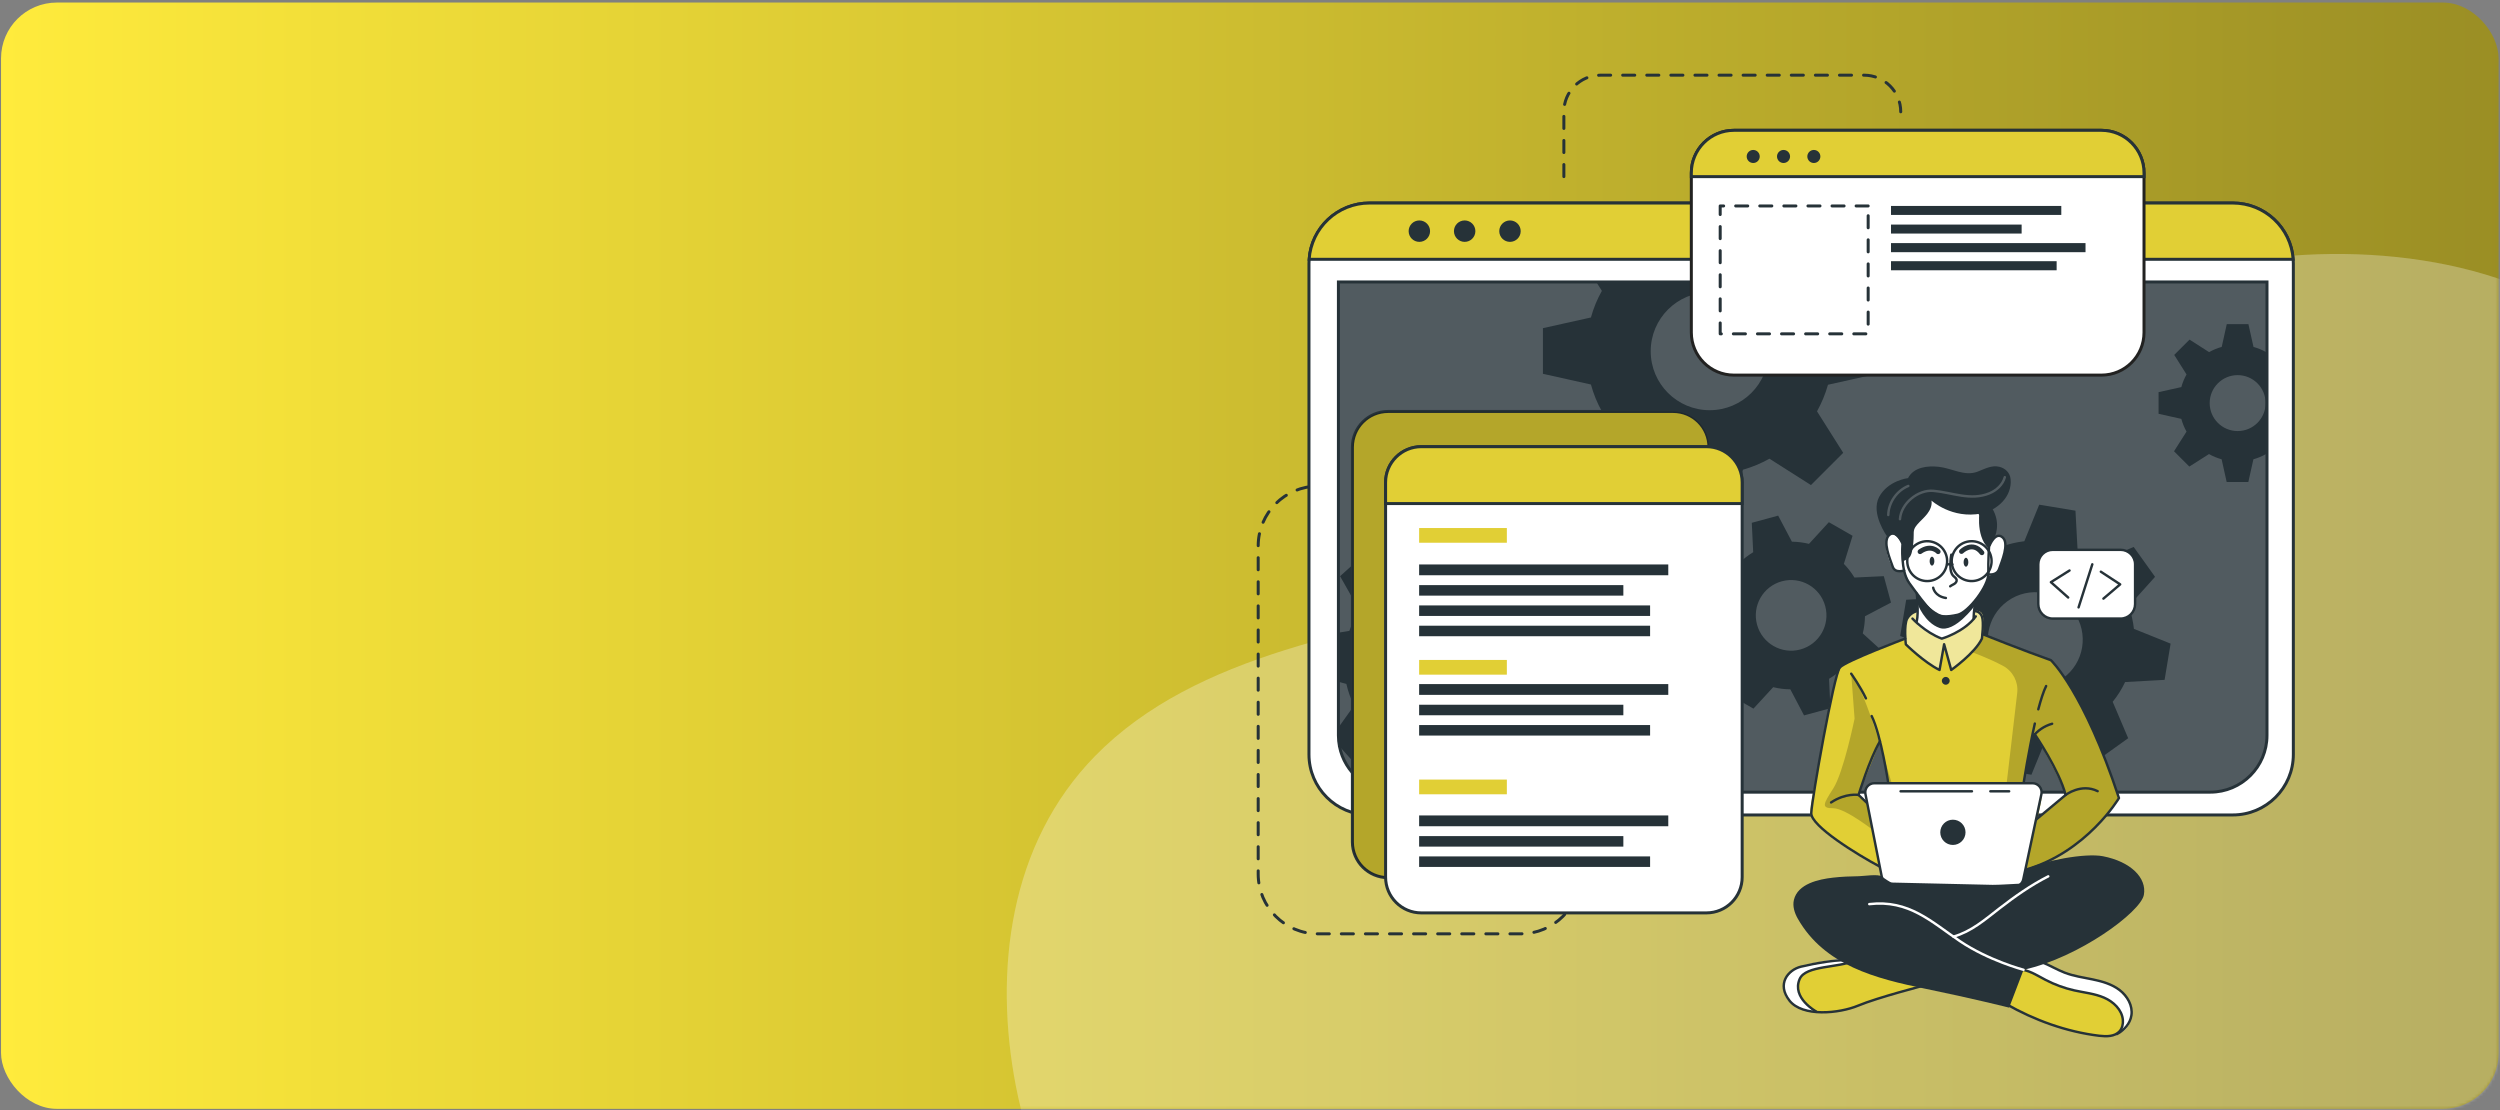 <svg width="822" height="365" viewBox="0 0 822 365" fill="none" xmlns="http://www.w3.org/2000/svg">
<rect x="0" y="0" width="822" height="365" fill="#808080" stroke="none"/>
<rect x="0.338" y="0.837" width="821.201" height="363.753" rx="18.371" fill="url(#paint0_linear_34_3092)"/>
<mask id="mask0_34_3092" style="mask-type:alpha" maskUnits="userSpaceOnUse" x="0" y="0" width="822" height="365">
<rect x="0.338" y="0.837" width="821.201" height="363.753" rx="18.371" fill="url(#paint1_linear_34_3092)"/>
</mask>
<g mask="url(#mask0_34_3092)">
<path d="M684.018 103.078C656.581 117.384 634.726 138.595 608.703 154.809C575.563 175.46 536.446 187.52 497.005 196.16C447.87 206.924 393.226 214.806 360.177 248.464C331.756 277.407 326.747 319.3 333.997 356.966C367.56 531.333 687.632 521.51 788.595 406.576C842.347 345.387 946.773 152.495 832.95 96.328C827.87 93.821 822.455 91.809 816.938 90.173C774.796 77.672 722.155 83.194 684.018 103.078Z" fill="white" fill-opacity="0.18"/>
<path opacity="0.7" d="M684.018 103.078C656.581 117.384 634.726 138.595 608.703 154.809C575.563 175.46 536.446 187.52 497.005 196.16C447.87 206.924 393.226 214.806 360.177 248.464C331.756 277.407 326.747 319.3 333.997 356.966C367.56 531.333 687.632 521.51 788.595 406.576C842.347 345.387 946.773 152.495 832.95 96.328C827.87 93.821 822.455 91.809 816.938 90.173C774.796 77.672 722.155 83.194 684.018 103.078Z" fill="white" fill-opacity="0.18"/>
</g>
<path d="M438.21 159.852H433.353C422.495 159.852 413.693 168.654 413.693 179.512V287.384C413.693 298.24 422.495 307.043 433.353 307.043H500.007C510.865 307.043 519.667 298.241 519.667 287.384" stroke="#263238" stroke-width="0.989" stroke-miterlimit="10" stroke-linecap="round" stroke-linejoin="round" stroke-dasharray="3.96 3.96"/>
<path d="M514.199 58.069V36.76C514.199 30.111 519.59 24.72 526.239 24.72H612.921C619.57 24.72 624.961 30.111 624.961 36.76" stroke="#263238" stroke-width="0.989" stroke-miterlimit="10" stroke-linecap="round" stroke-linejoin="round" stroke-dasharray="3.96 3.96"/>
<path d="M754.051 86.659V248.06C754.051 259.045 745.141 267.955 734.156 267.955H450.282C439.296 267.955 430.387 259.046 430.387 248.06V86.659C430.387 86.184 430.406 85.719 430.446 85.255C431.158 74.922 439.77 66.755 450.281 66.755H734.155C744.666 66.755 753.279 74.922 753.99 85.255C754.031 85.719 754.051 86.184 754.051 86.659Z" fill="white" stroke="#263238" stroke-width="0.989" stroke-miterlimit="10" stroke-linecap="round" stroke-linejoin="round"/>
<path d="M726.74 260.452H458.713C448.415 260.452 440.068 252.104 440.068 241.807V92.711H745.384V241.806C745.384 252.104 737.037 260.452 726.74 260.452Z" fill="#263238"/>
<path opacity="0.2" d="M745.39 92.71V241.811C745.39 252.104 737.13 260.449 726.952 260.449H458.506C448.329 260.449 440.068 252.104 440.068 241.811V92.71H745.39Z" fill="white"/>
<path d="M753.991 85.255H430.445C431.157 74.922 439.769 66.755 450.28 66.755H734.155C744.666 66.755 753.278 74.921 753.991 85.255Z" fill="#E1CF35" stroke="#263238" stroke-width="0.989" stroke-miterlimit="10"/>
<path d="M470.206 76.004C470.206 77.95 468.628 79.528 466.682 79.528C464.736 79.528 463.158 77.95 463.158 76.004C463.158 74.058 464.736 72.481 466.682 72.481C468.628 72.481 470.206 74.058 470.206 76.004Z" fill="#263238"/>
<path d="M485.104 76.004C485.104 77.95 483.526 79.528 481.58 79.528C479.634 79.528 478.057 77.95 478.057 76.004C478.057 74.058 479.634 72.481 481.58 72.481C483.525 72.481 485.104 74.058 485.104 76.004Z" fill="#263238"/>
<path d="M496.481 79.528C498.427 79.528 500.004 77.95 500.004 76.004C500.004 74.058 498.427 72.481 496.481 72.481C494.535 72.481 492.957 74.058 492.957 76.004C492.957 77.95 494.535 79.528 496.481 79.528Z" fill="#263238"/>
<path d="M745.383 92.716V241.807C745.383 252.1 737.037 260.456 726.734 260.456H458.711C449.654 260.456 442.109 253.99 440.428 245.427L440.418 245.417V245.378C440.191 244.22 440.072 243.025 440.072 241.808V92.716H745.383Z" stroke="#263238" stroke-width="0.989" stroke-miterlimit="10"/>
<path d="M745.094 115.777C743.789 115.045 742.395 114.471 740.951 114.066L739.28 106.582H732.161L730.5 114.066C729.046 114.462 727.652 115.045 726.347 115.777L719.92 111.663L714.887 116.696L718.931 123.123C718.19 124.438 717.616 125.832 717.221 127.276L709.736 128.937V136.056L717.221 137.727C717.616 139.191 718.19 140.595 718.931 141.91L714.818 148.376L719.851 153.409L726.318 149.296C727.623 150.037 729.017 150.611 730.47 151.016L732.131 158.492H739.25L740.921 151.016C742.365 150.611 743.759 150.027 745.064 149.296L745.391 149.504V115.587L745.094 115.777ZM735.74 141.733C730.658 141.733 726.544 137.619 726.544 132.537C726.544 127.464 730.658 123.341 735.74 123.341C740.823 123.341 744.936 127.464 744.936 132.537C744.936 137.619 740.823 141.733 735.74 141.733Z" fill="#263238"/>
<path d="M616.824 122.987V107.977L601.042 104.477C600.182 101.431 598.976 98.485 597.434 95.716L599.342 92.71H524.856L526.695 95.637C525.142 98.396 523.936 101.332 523.096 104.387L507.314 107.897V122.907L523.096 126.427C523.937 129.503 525.142 132.469 526.695 135.248L518.023 148.883L528.643 159.493L542.269 150.821C545.038 152.374 547.974 153.59 551.029 154.45L554.529 170.211H569.539L573.069 154.45C576.114 153.589 579.042 152.363 581.8 150.821L595.435 159.493L606.045 148.883L597.433 135.248C598.965 132.479 600.182 129.552 601.041 126.507L616.824 122.987ZM562.143 134.873C551.434 134.873 542.753 126.192 542.753 115.483C542.753 104.774 551.434 96.092 562.143 96.092C572.852 96.092 581.534 104.774 581.534 115.483C581.534 126.192 572.852 134.873 562.143 134.873Z" fill="#263238"/>
<path d="M517.267 226.056L517.9 214.151L505.56 210.671C504.986 208.228 504.135 205.845 503.028 203.591L510.484 193.12L502.494 184.25L491.321 190.569C489.185 189.234 486.911 188.136 484.518 187.316L482.382 174.659L470.477 174.026L467.036 186.406C464.584 186.95 462.211 187.8 459.957 188.917L449.495 181.462L440.615 189.452L446.944 200.635C445.58 202.761 444.491 205.035 443.681 207.428L440.072 208.021V224.149L442.692 224.89C443.246 227.352 444.096 229.735 445.224 231.989L440.072 239.198L440.418 245.377V245.417L440.428 245.427L445.738 251.32L456.931 245.002C459.067 246.376 461.361 247.484 463.754 248.294L465.79 260.446V260.456L465.889 260.961L477.794 261.594L478.11 260.456V260.446L481.235 249.214C483.707 248.66 486.08 247.82 488.354 246.702L498.796 254.148L507.675 246.168L501.367 234.975C502.711 232.849 503.799 230.575 504.59 228.192L517.267 226.056ZM485.645 207.456C479.949 201.128 470.2 200.614 463.872 206.309C457.544 212.004 457.03 221.753 462.725 228.082C468.42 234.41 478.169 234.914 484.498 229.218C490.826 223.525 491.341 213.785 485.645 207.456Z" fill="#263238"/>
<path d="M612.479 208.266C612.942 206.423 613.181 204.529 613.202 202.627L621.761 198.128L619.396 189.444L609.734 189.895C608.757 188.267 607.588 186.756 606.264 185.41L609.127 176.167L601.325 171.698L594.799 178.82C592.962 178.37 591.077 178.134 589.179 178.103L584.66 169.538L575.988 171.897L576.447 181.571C574.818 182.548 573.307 183.717 571.952 185.038L562.707 182.184L558.232 189.972L565.392 196.482C564.93 198.325 564.694 200.21 564.686 202.105L556.111 206.62L558.477 215.304L568.151 214.846C569.115 216.481 570.275 217.987 571.609 219.337L568.732 228.532L576.534 233.001L583.028 225.94C584.871 226.403 586.755 226.64 588.661 226.65L593.167 235.222L601.838 232.863L601.458 224.6L601.394 223.184C603.041 222.213 604.561 221.048 605.932 219.712L615.171 222.584L618.989 215.911L619.64 214.781L612.479 208.266ZM591.976 213.541C585.781 215.227 579.397 211.57 577.717 205.387C576.031 199.191 579.688 192.808 585.871 191.127C592.067 189.441 598.45 193.098 600.131 199.281C601.817 205.477 598.159 211.861 591.976 213.541Z" fill="#263238"/>
<path d="M711.719 223.538L713.697 211.624L701.633 206.769C701.356 204.228 700.773 201.736 699.903 199.333L708.585 189.663L701.555 179.834L689.58 184.917C687.593 183.325 685.427 181.98 683.113 180.902L682.412 167.909L670.487 165.941L665.603 177.956C663.071 178.252 660.589 178.836 658.197 179.696L648.496 171.015L638.677 178.045L643.77 190.01C642.366 191.77 641.15 193.648 640.141 195.646C640.003 195.923 639.864 196.2 639.736 196.477L626.753 197.199L624.775 209.104L626.733 209.895L636.839 213.969C637.116 216.491 637.689 218.983 638.569 221.375L629.887 231.076L636.918 240.895L648.892 235.793C650.87 237.404 653.045 238.759 655.349 239.837L656.021 252.771L667.936 254.738L672.81 242.814C675.352 242.537 677.844 241.953 680.236 241.074L689.916 249.765L699.745 242.725L694.652 230.75C696.274 228.763 697.648 226.578 698.736 224.254L711.719 223.538ZM678.288 223.005C671.278 228.018 661.528 226.407 656.515 219.396C651.492 212.395 653.113 202.645 660.114 197.633C667.125 192.61 676.875 194.231 681.887 201.232C686.91 208.242 685.289 217.991 678.288 223.005Z" fill="#263238"/>
<path d="M550.158 288.577H456.418C449.928 288.577 444.666 283.315 444.666 276.825V147.035C444.666 140.545 449.927 135.284 456.418 135.284H550.158C556.648 135.284 561.909 140.545 561.909 147.035V276.825C561.909 283.316 556.648 288.577 550.158 288.577Z" fill="#E1CF35" stroke="#263238" stroke-width="0.989" stroke-miterlimit="10"/>
<path opacity="0.2" d="M550.158 288.577H456.418C449.928 288.577 444.666 283.315 444.666 276.825V147.035C444.666 140.545 449.927 135.284 456.418 135.284H550.158C556.648 135.284 561.909 140.545 561.909 147.035V276.825C561.909 283.316 556.648 288.577 550.158 288.577Z" fill="black"/>
<path d="M572.825 158.614V288.403C572.825 294.899 567.565 300.16 561.068 300.16H467.329C460.843 300.16 455.582 294.9 455.582 288.403V158.614C455.582 152.127 460.842 146.867 467.329 146.867H561.068C567.564 146.867 572.825 152.127 572.825 158.614Z" fill="white" stroke="#263238" stroke-width="0.989" stroke-miterlimit="10" stroke-linecap="round" stroke-linejoin="round"/>
<path d="M572.825 158.614V165.565H455.582V158.614C455.582 152.127 460.842 146.867 467.329 146.867H561.068C567.564 146.867 572.825 152.127 572.825 158.614Z" fill="#E1CF35" stroke="#263238" stroke-width="0.989" stroke-miterlimit="10"/>
<path d="M495.453 173.616H466.609V178.454H495.453V173.616Z" fill="#E1CF35"/>
<path d="M495.453 216.99H466.609V221.828H495.453V216.99Z" fill="#E1CF35"/>
<path d="M495.453 256.323H466.609V261.161H495.453V256.323Z" fill="#E1CF35"/>
<path d="M548.531 185.594H466.609V189.142H548.531V185.594Z" fill="#263238"/>
<path d="M533.759 192.385H466.609V195.844H533.759V192.385Z" fill="#263238"/>
<path d="M542.552 199.063H466.609V202.521H542.552V199.063Z" fill="#263238"/>
<path d="M542.552 205.733H466.609V209.191H542.552V205.733Z" fill="#263238"/>
<path d="M548.531 224.927H466.609V228.475H548.531V224.927Z" fill="#263238"/>
<path d="M533.759 231.718H466.609V235.177H533.759V231.718Z" fill="#263238"/>
<path d="M542.552 238.395H466.609V241.853H542.552V238.395Z" fill="#263238"/>
<path d="M548.531 268.119H466.609V271.668H548.531V268.119Z" fill="#263238"/>
<path d="M533.759 274.911H466.609V278.369H533.759V274.911Z" fill="#263238"/>
<path d="M542.552 281.588H466.609V285.047H542.552V281.588Z" fill="#263238"/>
<path d="M704.953 56.872V109.328C704.953 117.07 698.684 123.339 690.942 123.339H570.121C562.388 123.339 556.109 117.07 556.109 109.328V56.872C556.109 49.13 562.388 42.851 570.121 42.851H690.942C698.684 42.851 704.953 49.13 704.953 56.872Z" fill="white" stroke="#222221" stroke-width="0.989" stroke-miterlimit="10"/>
<path d="M704.953 56.872V58.069H556.109V56.872C556.109 49.13 562.388 42.851 570.121 42.851H690.942C698.684 42.851 704.953 49.13 704.953 56.872Z" fill="#E1CF35" stroke="#263238" stroke-width="0.989" stroke-miterlimit="10"/>
<path d="M577.974 52.967C577.136 53.805 575.777 53.805 574.939 52.967C574.101 52.129 574.101 50.77 574.939 49.931C575.777 49.093 577.136 49.093 577.974 49.931C578.812 50.77 578.812 52.129 577.974 52.967Z" fill="#263238"/>
<path d="M587.943 52.967C587.105 53.805 585.746 53.805 584.908 52.967C584.07 52.129 584.07 50.77 584.908 49.931C585.746 49.093 587.105 49.093 587.943 49.931C588.781 50.77 588.781 52.129 587.943 52.967Z" fill="#263238"/>
<path d="M597.91 52.967C597.072 53.805 595.713 53.805 594.875 52.967C594.037 52.129 594.037 50.77 594.875 49.931C595.713 49.093 597.072 49.093 597.91 49.931C598.748 50.77 598.748 52.129 597.91 52.967Z" fill="#263238"/>
<path d="M614.253 67.715H565.6V109.771H614.253V67.715Z" stroke="#263238" stroke-width="0.989" stroke-miterlimit="10" stroke-linecap="round" stroke-linejoin="round" stroke-dasharray="3.96 3.96"/>
<path d="M677.754 67.715H621.76V70.668H677.754V67.715Z" fill="#263238"/>
<path d="M664.711 73.84H621.76V76.793H664.711V73.84Z" fill="#263238"/>
<path d="M685.719 79.93H621.76V82.918H685.719V79.93Z" fill="#263238"/>
<path d="M676.222 85.88H621.76V88.868H676.222V85.88Z" fill="#263238"/>
<path d="M636.359 323.023C636.359 323.023 615.198 329.091 612.244 330.138C609.556 331.088 602.272 333.639 596.806 332.85C596.267 332.77 595.743 332.657 595.244 332.512C589.707 330.862 587.219 329.325 586.495 325.839C585.762 322.346 588.523 319.795 591.179 318.152C593.835 316.51 608.243 314.796 608.243 314.796L611.72 315.818H611.728L636.359 323.023Z" fill="#E1CF35"/>
<path d="M596.806 332.851C596.267 332.77 595.743 332.657 595.244 332.513C589.707 330.863 587.219 329.326 586.495 325.84C585.762 322.347 588.523 319.795 591.179 318.153C593.835 316.511 608.243 314.796 608.243 314.796L611.72 315.819C608.573 317.268 596.838 318.073 594.278 319.545C591.718 321.018 590.479 323.795 591.992 327.546C592.797 329.543 594.954 331.475 596.806 332.851Z" fill="white"/>
<path d="M633.177 323.886C633.177 323.886 617.285 328.003 610.983 330.639C604.682 333.275 592.658 334.428 588.376 328.992C584.093 323.557 587.882 318.881 592.164 317.842C596.447 316.803 605.106 315.156 609.835 315.815" stroke="#263238" stroke-width="0.805" stroke-miterlimit="10" stroke-linecap="round" stroke-linejoin="round"/>
<path d="M597.125 332.562C597.125 332.562 589.039 328.128 591.724 321.914C593.706 317.328 604.493 318.322 609.834 315.815" stroke="#263238" stroke-width="0.805" stroke-miterlimit="10" stroke-linecap="round" stroke-linejoin="round"/>
<path d="M700.809 333.833C700.592 335.998 699.827 338.074 697.638 339.362C696.181 340.223 694.104 340.738 691.135 340.706C683.713 340.61 669.765 335.305 669.765 335.305L656.701 328.085L663.494 317.332L665.354 314.386L670.159 315.464C670.159 315.464 674.135 317.718 678.135 319.512C682.135 321.307 691.843 321.685 695.264 324.454C698.684 327.216 701.179 330.227 700.809 333.833Z" fill="#E1CF35"/>
<path d="M700.809 333.833C700.592 335.998 699.827 338.074 697.638 339.362C698.049 337.68 698.386 335.353 697.268 332.843C695.819 329.566 691.062 326.677 684.816 326.195C678.578 325.712 673.788 322.79 671.286 321.486C669.33 320.472 665.209 318.259 663.494 317.333L665.353 314.386L670.158 315.465C670.158 315.465 674.134 317.719 678.135 319.513C682.135 321.308 691.843 321.686 695.263 324.455C698.684 327.216 701.179 330.227 700.809 333.833Z" fill="white"/>
<path d="M659.595 330.11C668.895 335.437 679.532 339.273 690.172 340.555C692.548 340.841 695.313 340.881 696.905 339.095C697.792 338.1 698.116 336.692 698.003 335.363C697.714 332.009 694.895 329.35 691.803 328.021C688.71 326.692 685.295 326.374 682.011 325.638C678.741 324.905 675.567 323.744 672.595 322.193C670.233 320.961 667.948 319.465 665.342 318.913C662.737 318.362 659.633 319.031 658.244 321.303" stroke="#263238" stroke-width="0.805" stroke-miterlimit="10" stroke-linecap="round" stroke-linejoin="round"/>
<path d="M696.032 340.005C698.437 338.771 700.41 336.505 700.811 333.832C701.285 330.671 699.485 327.493 696.947 325.549C694.41 323.604 691.241 322.691 688.112 322.041C684.982 321.39 681.782 320.953 678.805 319.79C674.228 318.002 669.713 314.469 664.963 315.73" stroke="#263238" stroke-width="0.805" stroke-miterlimit="10" stroke-linecap="round" stroke-linejoin="round"/>
<path d="M674.335 217.073L652.232 208.662L651.959 208.557C651.959 208.557 652.039 207.969 652.104 207.116C652.241 205.353 652.313 202.48 651.484 201.506C650.253 200.065 646.76 201.272 643.355 199.711C639.95 198.149 633.648 200.942 633.648 200.942C633.648 200.942 629.1 200.105 627.096 203.39C626.074 206.038 626.428 209.982 626.428 209.982C626.428 209.982 626.284 210.038 626.009 210.135C623.377 211.117 609.05 216.51 606.015 218.675C602.667 221.049 598.965 245.398 597.773 252.546C596.581 259.701 594.465 266.14 595.543 268.604C596.614 271.059 612.012 282.915 620.866 285.974C629.72 289.04 661.135 288.138 661.135 288.138C661.135 288.138 661.65 288.001 662.559 287.712C667.872 286.005 686.722 278.978 696.72 262.405C696.72 262.405 687.036 230.644 674.335 217.073ZM614.618 258.026C612.993 259.178 613.862 263.645 613.862 263.645L611.092 261.206L618.039 244.126L621.001 257.238C621.001 257.238 616.245 256.884 614.618 258.026ZM670.189 268.877C669.425 269.271 672.387 261.061 670.978 259.202C669.57 257.335 665.352 257.52 665.352 257.52L665.714 255.274C665.762 255.024 668.217 242.436 668.217 242.436L669.046 241.446C669.046 241.446 677.642 256.184 679.18 261.375C679.18 261.375 669.811 268.877 670.189 268.877Z" fill="#E1CF35"/>
<path d="M632.602 163.8L621.194 175.912C621.194 175.912 619.621 177.302 620.247 180.816C620.872 184.329 622.328 187.348 623.428 187.581C624.528 187.816 626.069 187.818 626.069 187.818C626.069 187.818 628.514 193.116 630.245 195.198C630.245 195.198 630.849 203.375 630.528 205.645C630.528 205.645 634.625 209.225 638.486 209.68C642.347 210.136 648.311 204.221 648.311 204.221L649.79 196.98C649.79 196.98 653.289 191.668 653.528 190.254C653.766 188.84 655.366 189.203 656.152 188.505C656.938 187.807 658.758 184.687 659.059 181.74C659.359 178.792 659.38 175.405 655.955 176.4C652.988 175.602 654.845 169.329 654.845 169.329L649.631 164.729L632.602 163.8Z" fill="white"/>
<path opacity="0.5" d="M652.232 208.662C652.054 209.129 651.862 209.571 651.644 209.982C649.761 213.531 641.559 220.293 641.559 220.293L639.079 212.67L637.719 220.293C634.982 219.101 626.635 211.866 626.635 211.866C626.635 211.866 626.354 211.189 626.008 210.135C626.281 210.039 626.427 209.982 626.427 209.982C626.427 209.982 626.073 206.038 627.095 203.39C629.099 200.105 633.647 200.942 633.647 200.942C633.647 200.942 639.949 198.149 643.354 199.711C646.758 201.272 650.252 200.065 651.483 201.506C652.715 202.946 651.958 208.557 651.958 208.557L652.232 208.662Z" fill="white"/>
<path opacity="0.2" d="M674.335 217.073L652.233 208.662L651.959 208.557C651.959 208.557 652.039 207.969 652.104 207.116L651.645 209.982L648.377 214.425C648.377 214.425 653.903 216.419 658.576 218.92C661.824 220.659 663.689 224.196 663.262 227.855L659.187 262.695L657.521 282.48L662.56 287.712C667.872 286.005 686.723 278.978 696.72 262.405C696.72 262.405 687.037 230.644 674.335 217.073ZM670.19 268.877C669.425 269.271 672.388 261.061 670.979 259.202C669.57 257.335 665.352 257.52 665.352 257.52L665.714 255.274C665.762 255.024 668.218 242.436 668.218 242.436L669.046 241.446C669.046 241.446 677.643 256.184 679.18 261.375C679.18 261.375 669.811 268.877 670.19 268.877Z" fill="black"/>
<path opacity="0.2" d="M622.5 259.202L619.063 247.716C619.063 247.716 612.901 226.698 608.675 221.515L609.786 236.296C609.786 236.296 606.16 253.954 602.803 259.202C599.447 264.442 598.722 265.754 602.803 265.754C606.893 265.754 616.809 273.666 616.809 273.666L616.044 267.065L622.5 259.202ZM613.862 263.645L611.093 261.206L618.04 244.126L621.002 257.238C621.002 257.238 616.245 256.884 614.618 258.027C612.993 259.178 613.862 263.645 613.862 263.645Z" fill="black"/>
<path d="M630.246 195.198C630.246 195.198 630.881 201.391 630.246 204.221" stroke="#263238" stroke-width="0.805" stroke-miterlimit="10" stroke-linecap="round" stroke-linejoin="round"/>
<path d="M648.942 203.391C648.942 203.391 648.906 200.374 649.631 197.474" stroke="#263238" stroke-width="0.805" stroke-miterlimit="10" stroke-linecap="round" stroke-linejoin="round"/>
<path d="M650.602 168.417C650.602 168.417 654.349 173.125 654.157 176.68C653.965 180.235 653.677 184.463 653.772 188.594C653.869 192.725 647.142 201.373 643.684 202.141C640.225 202.91 637.247 203.102 635.036 200.892C632.827 198.682 630.617 195.608 627.735 191.668C624.852 187.729 625.525 179.081 625.525 179.081" stroke="#263238" stroke-width="0.805" stroke-miterlimit="10" stroke-linecap="round" stroke-linejoin="round"/>
<path d="M641.582 182.377C641.353 183.668 641.255 184.983 641.29 186.293C641.319 187.391 641.481 188.577 642.251 189.361C642.665 189.783 643.266 190.121 643.345 190.707C643.415 191.227 643.017 191.7 642.575 191.983C642.133 192.266 641.62 192.441 641.225 192.785" stroke="#263238" stroke-width="0.805" stroke-miterlimit="10" stroke-linecap="round" stroke-linejoin="round"/>
<path d="M635.631 193.242C635.631 193.242 636.064 196.035 639.809 196.619" stroke="#263238" stroke-width="0.805" stroke-miterlimit="10" stroke-linecap="round" stroke-linejoin="round"/>
<path d="M636.021 184.506C636.021 185.313 635.673 185.968 635.242 185.968C634.812 185.968 634.463 185.313 634.463 184.506C634.463 183.699 634.812 183.045 635.242 183.045C635.673 183.046 636.021 183.699 636.021 184.506Z" fill="#263238"/>
<path d="M647.191 184.857C647.191 185.664 646.843 186.319 646.412 186.319C645.982 186.319 645.633 185.664 645.633 184.857C645.633 184.05 645.982 183.396 646.412 183.396C646.842 183.397 647.191 184.05 647.191 184.857Z" fill="#263238"/>
<path d="M644.939 181.32C644.939 181.32 648.572 177.688 651.645 181.739" stroke="#263238" stroke-width="1.61" stroke-miterlimit="10" stroke-linecap="round" stroke-linejoin="round"/>
<path d="M637.256 181.39C637.256 181.39 634.951 178.805 631.318 181.39" stroke="#263238" stroke-width="1.61" stroke-miterlimit="10" stroke-linecap="round" stroke-linejoin="round"/>
<path d="M630.528 198.601C630.528 198.601 632.753 204.733 637.722 206.473C642.691 208.211 649.288 199.186 649.288 199.186L648.943 198.012C648.943 198.012 644.62 203.628 639.811 202.671C635.001 201.713 630.246 195.198 630.246 195.198L630.528 198.601Z" fill="#263238"/>
<path d="M626.07 187.581C626.07 187.581 623.108 188.627 622.321 186.319C621.534 184.011 618.834 177.936 621.196 175.912C623.559 173.887 625.457 178.585 625.457 178.585" stroke="#263238" stroke-width="0.805" stroke-miterlimit="10" stroke-linecap="round" stroke-linejoin="round"/>
<path d="M653.768 188.839C653.768 188.839 656.521 189.393 657.308 187.085C658.095 184.777 660.795 178.703 658.433 176.677C656.07 174.652 654.172 179.351 654.172 179.351" stroke="#263238" stroke-width="0.805" stroke-miterlimit="10" stroke-linecap="round" stroke-linejoin="round"/>
<path d="M625.456 184.506C626.276 184.469 627.623 183.67 628.055 182.97C628.487 182.272 628.67 181.451 628.81 180.641C629.079 179.092 629.217 177.519 629.222 175.947C629.224 175.332 629.207 174.705 629.387 174.117C629.574 173.505 629.962 172.975 630.377 172.489C631.411 171.277 632.655 170.254 633.638 169.001C634.621 167.748 635.343 166.162 635.077 164.591C635.077 164.591 641.794 170.731 651.476 168.832C656.688 167.81 661.692 163.236 661.082 157.487C660.866 155.441 659.362 153.97 657.41 153.484C654.833 152.843 652.518 154.216 650.184 155.097C645.928 156.702 641.763 153.945 637.464 153.484C633.786 153.088 629.273 153.544 627.358 157.201C627.358 157.201 620.753 157.977 617.859 163.401C614.965 168.826 620.465 176.337 620.465 176.337C620.465 176.337 622.679 173.658 625.523 179.082L625.456 184.506Z" fill="#263238"/>
<path d="M651.019 167.03C651.019 167.03 649.311 175.931 653.768 180.241C653.768 180.241 654.743 177.565 655.732 176.912C655.732 176.912 658.213 172.209 654.951 167.029C651.691 161.85 651.019 167.03 651.019 167.03Z" fill="#263238"/>
<path opacity="0.2" d="M659.182 156.901C658.523 159.354 656.448 161.252 654.096 162.21C647.908 164.73 641.898 161.935 635.703 161.387C630.64 160.94 625.059 165.501 624.705 170.7" stroke="white" stroke-width="0.805" stroke-miterlimit="10" stroke-linecap="round" stroke-linejoin="round"/>
<path opacity="0.2" d="M620.863 169.328C620.957 165.236 623.66 161.32 627.454 159.783" stroke="white" stroke-width="0.805" stroke-miterlimit="10" stroke-linecap="round" stroke-linejoin="round"/>
<path d="M628.82 203.391C628.82 203.391 632.897 207.883 638.456 209.983C638.456 209.983 645.863 207.835 649.633 202.67" stroke="#263238" stroke-width="0.805" stroke-miterlimit="10" stroke-linecap="round" stroke-linejoin="round"/>
<path d="M636.394 190.461C639.685 188.952 641.129 185.061 639.62 181.77C638.111 178.479 634.22 177.035 630.929 178.545C627.638 180.054 626.194 183.945 627.703 187.235C629.213 190.526 633.104 191.97 636.394 190.461Z" stroke="#263238" stroke-width="0.805" stroke-miterlimit="10" stroke-linecap="round" stroke-linejoin="round"/>
<path d="M649.078 191.009C652.671 190.567 655.226 187.297 654.785 183.704C654.343 180.111 651.073 177.556 647.48 177.998C643.887 178.439 641.332 181.709 641.774 185.302C642.215 188.895 645.485 191.45 649.078 191.009Z" stroke="#263238" stroke-width="0.805" stroke-miterlimit="10" stroke-linecap="round" stroke-linejoin="round"/>
<path d="M630.246 200.946C630.246 200.946 628.254 201.35 627.093 203.39C625.933 205.432 626.633 211.861 626.633 211.861C626.633 211.861 632.621 217.788 637.721 220.288L639.226 211.828L641.561 220.288C641.561 220.288 649.458 214.703 651.645 209.982C651.645 209.982 652.358 204.478 651.645 202.67C650.932 200.861 649.288 200.945 649.288 200.945" stroke="#263238" stroke-width="0.805" stroke-miterlimit="10" stroke-linecap="round" stroke-linejoin="round"/>
<path d="M620.864 257.522C620.864 257.522 618.526 241.838 615.41 235.438" stroke="#263238" stroke-width="0.805" stroke-miterlimit="10" stroke-linecap="round" stroke-linejoin="round"/>
<path d="M608.674 221.515C608.674 221.515 611.633 225.663 613.518 229.622" stroke="#263238" stroke-width="0.805" stroke-miterlimit="10" stroke-linecap="round" stroke-linejoin="round"/>
<path d="M670.191 233.225C671.015 230.099 671.891 227.358 672.766 225.569" stroke="#263238" stroke-width="0.805" stroke-miterlimit="10" stroke-linecap="round" stroke-linejoin="round"/>
<path d="M665.352 257.522C665.352 257.522 667.041 246.77 669.05 237.908" stroke="#263238" stroke-width="0.805" stroke-miterlimit="10" stroke-linecap="round" stroke-linejoin="round"/>
<path d="M668.215 242.432C669.823 240.285 672.155 238.691 674.74 237.97" stroke="#263238" stroke-width="0.805" stroke-miterlimit="10" stroke-linecap="round" stroke-linejoin="round"/>
<path d="M651.961 208.557C651.961 208.557 665.561 213.989 674.339 217.074C674.339 217.074 685.138 227.23 696.716 262.406C696.716 262.406 686.103 280.254 665.923 285.976" stroke="#263238" stroke-width="0.805" stroke-miterlimit="10" stroke-linecap="round" stroke-linejoin="round"/>
<path d="M669.428 269.516L679.178 261.375C679.178 261.375 684.336 257.454 689.701 260.136" stroke="#263238" stroke-width="0.805" stroke-miterlimit="10" stroke-linecap="round" stroke-linejoin="round"/>
<path d="M669.051 241.448C669.051 241.448 677.117 253.328 679.179 261.375" stroke="#263238" stroke-width="0.805" stroke-miterlimit="10" stroke-linecap="round" stroke-linejoin="round"/>
<path d="M613.95 264.096L611.096 261.375C611.096 261.375 606.861 260.634 602.064 263.85" stroke="#263238" stroke-width="0.805" stroke-miterlimit="10" stroke-linecap="round" stroke-linejoin="round"/>
<path d="M611.098 261.375C611.098 261.375 614.642 249.733 618.138 243.723" stroke="#263238" stroke-width="0.805" stroke-miterlimit="10" stroke-linecap="round" stroke-linejoin="round"/>
<path d="M626.424 209.983C626.424 209.983 606.861 217.324 604.943 219.461C603.025 221.599 595.734 262.656 595.542 267.354C595.371 271.554 610.61 280.991 618.137 284.969" stroke="#263238" stroke-width="0.805" stroke-miterlimit="10" stroke-linecap="round" stroke-linejoin="round"/>
<path d="M697.25 203.391H674.958C672.326 203.391 670.191 201.258 670.191 198.625V185.547C670.191 182.915 672.325 180.781 674.958 180.781H697.25C699.882 180.781 702.016 182.914 702.016 185.547V198.625C702.015 201.257 699.882 203.391 697.25 203.391Z" fill="white" stroke="#263238" stroke-width="0.805" stroke-miterlimit="10" stroke-linecap="round" stroke-linejoin="round"/>
<path d="M680.458 187.581L674.338 191.423L680.017 196.459" stroke="#263238" stroke-width="0.805" stroke-miterlimit="10" stroke-linecap="round" stroke-linejoin="round"/>
<path d="M691.608 196.826L697.108 192.139L690.76 187.977" stroke="#263238" stroke-width="0.805" stroke-miterlimit="10" stroke-linecap="round" stroke-linejoin="round"/>
<path d="M683.434 199.709L687.951 185.544" stroke="#263238" stroke-width="0.805" stroke-miterlimit="10" stroke-linecap="round" stroke-linejoin="round"/>
<path d="M641.053 223.853C641.053 224.564 640.478 225.14 639.767 225.14C639.056 225.14 638.48 224.564 638.48 223.853C638.48 223.143 639.056 222.567 639.767 222.567C640.478 222.567 641.053 223.143 641.053 223.853Z" fill="#263238"/>
<path d="M663.69 292.603H619.166C618.59 292.603 618.123 292.136 618.123 291.56C618.123 290.983 618.591 290.516 619.166 290.516H663.69C664.266 290.516 664.733 290.984 664.733 291.56C664.733 292.136 664.266 292.603 663.69 292.603Z" fill="#263238"/>
<path d="M665.249 289.143L671.215 261.124C671.61 259.27 670.196 257.522 668.299 257.522H616.28C614.401 257.522 612.99 259.238 613.354 261.081L618.704 288.168C618.974 289.539 620.162 290.539 621.56 290.57L662.264 291.503C663.697 291.536 664.95 290.545 665.249 289.143Z" fill="white" stroke="#263238" stroke-width="0.805" stroke-miterlimit="10" stroke-linecap="round" stroke-linejoin="round"/>
<path d="M646.266 273.668C646.266 275.962 644.406 277.822 642.112 277.822C639.818 277.822 637.959 275.962 637.959 273.668C637.959 271.375 639.818 269.515 642.112 269.515C644.406 269.515 646.266 271.375 646.266 273.668Z" fill="#263238"/>
<path d="M654.426 260.18H660.606" stroke="#263238" stroke-width="0.805" stroke-miterlimit="10" stroke-linecap="round" stroke-linejoin="round"/>
<path d="M624.912 260.18H648.373" stroke="#263238" stroke-width="0.805" stroke-miterlimit="10" stroke-linecap="round" stroke-linejoin="round"/>
<path d="M665.351 318.868L660.607 331.315C660.607 331.315 648.515 328.267 633.02 325.091C616.819 321.771 599.897 317.473 591.119 302.074C590.048 300.196 589.337 297.978 589.837 295.876C591.104 290.557 598.024 289.113 602.585 288.581C605.447 288.246 608.338 288.136 611.218 288.095C612.686 288.075 617.531 287.305 618.703 288.168C618.703 288.168 621.743 290.405 624.333 291.504C626.923 292.603 664.733 290.516 664.733 290.516C664.733 290.516 665.857 288.142 665.921 285.976C671.864 282.956 685.628 280.397 691.443 281.528C700.588 283.306 705.922 288.64 704.906 294.228C703.891 299.816 683.71 314.804 665.351 318.868Z" fill="#263238"/>
<path d="M665.35 318.868C665.35 318.868 653.849 315.82 644.45 309.469C635.051 303.119 627.709 295.752 614.615 297.276" stroke="white" stroke-width="0.805" stroke-miterlimit="10" stroke-linecap="round" stroke-linejoin="round"/>
<path d="M642.289 307.971C648.226 306.263 652.583 302.423 657.347 298.736C662.392 294.829 667.728 291.045 673.467 288.143" stroke="white" stroke-width="0.805" stroke-miterlimit="10" stroke-linecap="round" stroke-linejoin="round"/>
<path d="M640.203 185.544H641.945" stroke="#263238" stroke-width="0.805" stroke-miterlimit="10" stroke-linecap="round" stroke-linejoin="round"/>
<defs>
<linearGradient id="paint0_linear_34_3092" x1="0.338" y1="196.492" x2="832.562" y2="196.492" gradientUnits="userSpaceOnUse">
<stop stop-color="#FFEB3C"/>
<stop offset="1" stop-color="#998D24"/>
</linearGradient>
<linearGradient id="paint1_linear_34_3092" x1="0.338" y1="196.492" x2="832.562" y2="196.492" gradientUnits="userSpaceOnUse">
<stop stop-color="#FFEB3C"/>
<stop offset="1" stop-color="#998D24"/>
</linearGradient>
</defs>
</svg>
